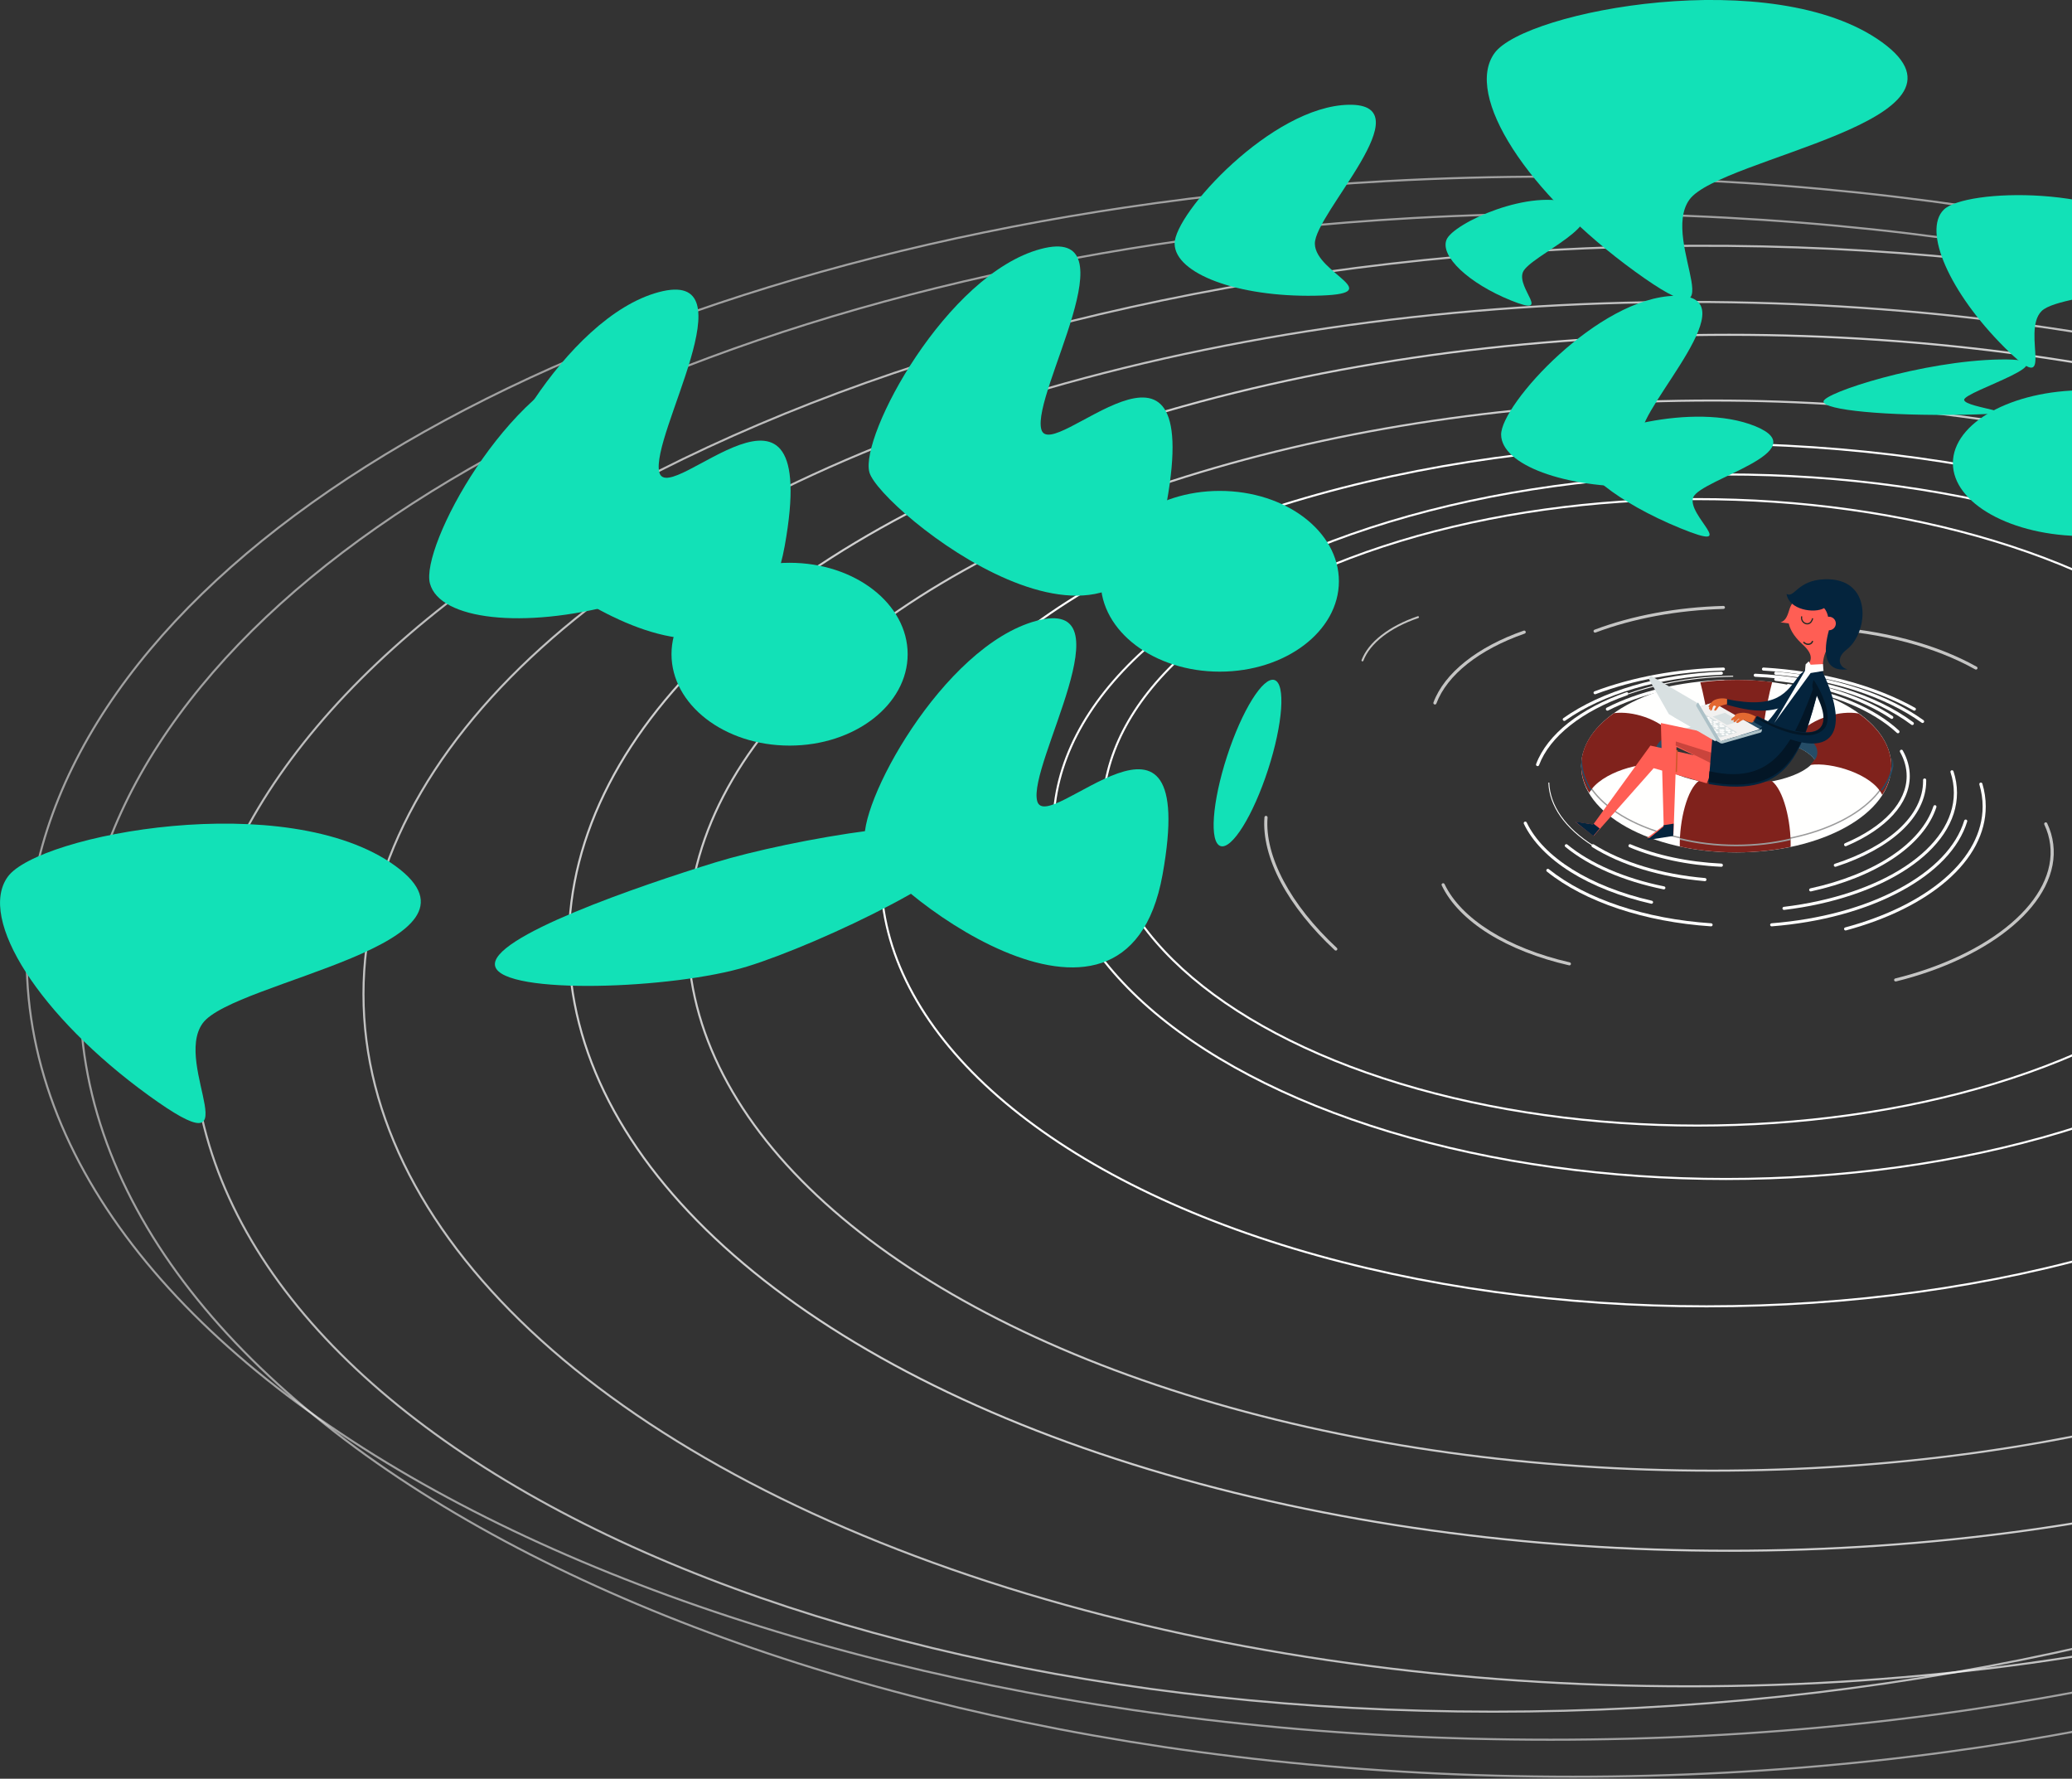 <?xml version="1.0" encoding="UTF-8"?>
<svg width="1009px" height="866px" viewBox="0 0 1009 866" version="1.1" xmlns="http://www.w3.org/2000/svg" xmlns:xlink="http://www.w3.org/1999/xlink">
    <rect x="0" y="0" width="1009" height="866" fill="#333333" stroke="none"/>
    <!-- Generator: Sketch 48.2 (47327) - http://www.bohemiancoding.com/sketch -->
    <title>Group 14</title>
    <desc>Created with Sketch.</desc>
    <defs></defs>
    <g id="1" stroke="none" stroke-width="1" fill="none" fill-rule="evenodd" transform="translate(-15, -90)">
        <g id="Group-14" transform="translate(0, 19)">
            <g id="Group-7" transform="translate(28, 156)">
                <path d="M885.758,327 C885.464,327 885.184,326.828 885.061,326.542 C884.897,326.159 885.075,325.716 885.459,325.551 C904.541,317.415 915.485,305.495 915.485,292.847 C915.485,288.866 914.403,284.921 912.269,281.124 C912.065,280.76 912.195,280.3 912.56,280.096 C912.926,279.893 913.387,280.023 913.591,280.386 C915.853,284.412 917,288.604 917,292.847 C917,306.127 905.721,318.554 886.056,326.939 C885.958,326.98 885.857,327 885.758,327" id="Fill-3" fill="#FFFFFE"></path>
                <path d="M825.245,337 C825.233,337 825.221,337 825.209,336.999 C808.842,336.229 793.371,332.942 780.468,327.492 C780.082,327.329 779.898,326.876 780.057,326.48 C780.216,326.085 780.658,325.895 781.044,326.059 C793.787,331.441 809.084,334.689 825.279,335.451 C825.696,335.47 826.018,335.833 825.999,336.26 C825.981,336.676 825.646,337 825.245,337" id="Fill-4" fill="#FFFFFE"></path>
                <path d="M880.76,337 C880.441,337 880.144,336.801 880.038,336.488 C879.907,336.096 880.124,335.675 880.522,335.546 C893.452,331.357 904.255,325.486 911.763,318.567 C919.429,311.501 923.481,303.463 923.481,295.321 C923.481,295.134 923.479,294.948 923.476,294.762 C923.467,294.35 923.799,294.009 924.218,294 C924.224,294 924.229,294 924.235,294 C924.646,294 924.985,294.324 924.993,294.73 C924.998,294.927 925,295.123 925,295.321 C925,303.885 920.782,312.3 912.802,319.654 C905.134,326.721 894.136,332.707 880.997,336.963 C880.918,336.988 880.838,337 880.76,337" id="Fill-5" fill="#FFFFFE"></path>
                <ellipse id="Oval-6" stroke="#FFFFFF" cx="813.5" cy="310.5" rx="289.5" ry="152.5"></ellipse>
                <ellipse id="Oval-6" stroke="#FFFFFF" cx="827.5" cy="317.5" rx="327.5" ry="171.5"></ellipse>
                <ellipse id="Oval-6" stroke="#FFFFFF" cx="818" cy="341" rx="402" ry="210"></ellipse>
                <ellipse id="Oval-6" stroke="#FFFFFF" opacity="0.75" cx="821" cy="370.5" rx="499" ry="260.5"></ellipse>
                <ellipse id="Oval-6" stroke="#FFFFFF" opacity="0.762" cx="829" cy="374" rx="565" ry="296"></ellipse>
                <ellipse id="Oval-6" stroke="#FFFFFF" opacity="0.701" cx="809.5" cy="399" rx="645.5" ry="337"></ellipse>
                <path d="M765.5,747 C1144.091,747 1451,587.837 1451,391.5 C1451,197.31 1150.767,39.486 777.895,36.057 C773.772,36.019 769.64,36 765.5,36 C748.722,36 732.084,36.313 715.608,36.927 C360.308,50.181 80,203.864 80,391.5 C80,587.837 386.909,747 765.5,747 Z" id="Oval-6" stroke="#FFFFFF" opacity="0.674" transform="translate(765.5, 391.5) rotate(-3) translate(-765.5, -391.5) "></path>
                <path d="M753,780 C1154.511,780 1480,609.644 1480,399.5 C1480,189.356 1154.511,19 753,19 C726.706,19 700.738,19.731 675.165,21.155 C632.114,23.553 590.185,27.919 549.713,34.075 C545.533,34.711 541.368,35.366 537.219,36.04 C241.07,84.15 26,228.68 26,399.5 C26,609.644 351.489,780 753,780 Z" id="Oval-6" stroke="#FFFFFF" opacity="0.54"></path>
                <path d="M742,762 C1151.795,762 1484,591.644 1484,381.5 C1484,171.356 1151.795,1 742,1 C715.163,1 688.659,1.731 662.56,3.155 C618.62,5.553 575.826,9.919 534.519,16.075 C530.252,16.711 526.001,17.366 521.767,18.04 C219.508,66.15 0,210.68 0,381.5 C0,591.644 332.205,762 742,762 Z" id="Oval-6" stroke="#FFFFFF" opacity="0.54"></path>
                <path d="M911.241,272 C911.057,272 910.872,271.933 910.726,271.799 C898.962,260.922 880.11,253.007 857.643,249.512 C857.228,249.448 856.945,249.059 857.009,248.644 C857.074,248.229 857.464,247.944 857.876,248.009 C880.637,251.55 899.772,259.601 911.756,270.681 C912.064,270.965 912.083,271.447 911.799,271.755 C911.649,271.918 911.445,272 911.241,272" id="Fill-6" fill="#FFFFFE"></path>
                <path d="M769.766,261 C769.487,261 769.218,260.846 769.083,260.578 C768.892,260.198 769.042,259.734 769.419,259.542 C784.881,251.63 805.049,246.821 826.206,246.001 C826.633,245.979 826.983,246.316 826.999,246.741 C827.016,247.167 826.687,247.525 826.265,247.542 C805.323,248.353 785.381,253.103 770.111,260.916 C770,260.973 769.882,261 769.766,261" id="Fill-7" fill="#FFFFFE"></path>
                <path d="M817.245,344 C817.223,344 817.201,343.999 817.179,343.997 C795.918,342.154 776.448,336.26 762.355,327.4 C762.001,327.178 761.894,326.71 762.115,326.356 C762.338,326.001 762.804,325.893 763.158,326.116 C777.051,334.85 796.283,340.664 817.309,342.487 C817.725,342.523 818.033,342.89 817.997,343.307 C817.963,343.702 817.633,344 817.245,344" id="Fill-8" fill="#FFFFFE"></path>
                <path d="M868.761,349 C868.411,349 868.096,348.76 868.018,348.407 C867.928,348 868.188,347.597 868.598,347.508 C883.882,344.187 897.502,338.747 907.988,331.775 C918.529,324.766 925.627,316.38 928.515,307.523 C928.644,307.126 929.072,306.909 929.473,307.037 C929.873,307.165 930.092,307.59 929.963,307.987 C926.969,317.17 919.663,325.829 908.835,333.029 C898.193,340.105 884.392,345.621 868.924,348.983 C868.869,348.994 868.814,349 868.761,349" id="Fill-9" fill="#FFFFFE"></path>
                <path d="M908.241,265 C908.096,265 907.95,264.959 907.82,264.873 C893.536,255.392 873.597,248.867 851.676,246.5 C851.26,246.455 850.959,246.084 851.005,245.671 C851.05,245.257 851.426,244.961 851.84,245.004 C874,247.397 894.18,254.009 908.663,263.623 C909.011,263.854 909.105,264.321 908.872,264.666 C908.726,264.883 908.485,265 908.241,265" id="Fill-10" fill="#FFFFFE"></path>
                <path d="M735.761,288 C735.673,288 735.584,287.985 735.496,287.953 C735.103,287.808 734.902,287.375 735.048,286.984 C740.412,272.647 756.427,259.911 778.987,252.043 C779.382,251.904 779.817,252.111 779.957,252.504 C780.096,252.896 779.888,253.327 779.491,253.465 C757.361,261.184 741.681,273.592 736.474,287.508 C736.361,287.812 736.07,288 735.761,288" id="Fill-11" fill="#FFFFFE"></path>
                <path d="M685.761,258 C685.673,258 685.584,257.985 685.496,257.953 C685.103,257.808 684.902,257.375 685.048,256.984 C690.412,242.647 706.427,229.911 728.987,222.043 C729.382,221.904 729.817,222.111 729.957,222.504 C730.096,222.896 729.888,223.327 729.491,223.465 C707.361,231.184 691.681,243.592 686.474,257.508 C686.361,257.812 686.07,258 685.761,258" id="Fill-11" fill="#FFFFFE" opacity="0.715"></path>
                <path d="M650.473,237 C650.419,237 650.363,236.991 650.309,236.971 C650.064,236.883 649.939,236.618 650.03,236.379 C653.368,227.617 663.333,219.835 677.369,215.026 C677.616,214.942 677.886,215.068 677.973,215.308 C678.06,215.548 677.93,215.811 677.684,215.895 C663.913,220.612 654.157,228.195 650.917,236.699 C650.847,236.885 650.666,237 650.473,237" id="Fill-11" fill="#FFFFFE" opacity="0.715"></path>
                <path d="M797.243,348 C797.192,348 797.14,347.995 797.088,347.984 C777.634,344.042 760.651,336.694 749.267,327.294 C748.948,327.031 748.91,326.568 749.18,326.259 C749.452,325.949 749.93,325.912 750.248,326.175 C761.443,335.418 778.188,342.653 797.397,346.546 C797.807,346.629 798.069,347.018 797.984,347.416 C797.909,347.762 797.594,348 797.243,348" id="Fill-12" fill="#FFFFFE"></path>
                <path d="M855.765,358 C855.383,358 855.053,357.722 855.006,357.342 C854.955,356.932 855.253,356.558 855.673,356.508 C878.865,353.739 899.926,346.699 914.975,336.686 C922.447,331.714 928.264,326.159 932.266,320.177 C936.382,314.024 938.469,307.563 938.469,300.975 C938.469,297.619 937.919,294.256 936.834,290.98 C936.704,290.587 936.924,290.164 937.327,290.037 C937.729,289.908 938.161,290.125 938.291,290.519 C939.425,293.944 940,297.462 940,300.975 C940,307.859 937.829,314.596 933.548,320.996 C929.435,327.145 923.476,332.84 915.836,337.923 C900.589,348.069 879.289,355.197 855.859,357.994 C855.827,357.998 855.795,358 855.765,358" id="Fill-13" fill="#FFFFFE"></path>
                <path d="M905.006,387.348 C904.955,386.937 905.253,386.564 905.673,386.513 C928.865,383.745 949.926,376.704 964.975,366.689 C972.447,361.717 978.264,356.162 982.266,350.179 C986.382,344.026 988.469,337.565 988.469,330.975 C988.469,327.619 987.919,324.257 986.834,320.98 C986.704,320.587 986.924,320.164 987.327,320.037 C987.729,319.908 988.161,320.125 988.291,320.519 C989.425,323.945 990,327.463 990,330.975 C990,337.861 987.829,344.598 983.548,350.999 C979.435,357.148 973.476,362.843 965.836,367.927 C950.589,378.074 929.289,385.202 905.859,388 C905.383,388.005 905.053,387.727 905.006,387.348 Z" id="Fill-13" fill="#FFFFFE" opacity="0.715" transform="translate(947.5, 354) rotate(-7) translate(-947.5, -354) "></path>
                <path d="M918.241,268 C918.082,268 917.921,267.951 917.785,267.849 C899.753,254.365 872.03,245.856 841.725,244.504 C841.306,244.485 840.982,244.134 841.001,243.718 C841.02,243.303 841.382,242.984 841.793,243.001 C872.397,244.366 900.428,252.985 918.698,266.647 C919.033,266.897 919.099,267.369 918.847,267.701 C918.698,267.897 918.471,268 918.241,268" id="Fill-14" fill="#FFFFFE"></path>
                <path d="M748.763,266 C748.526,266 748.292,265.891 748.143,265.686 C747.897,265.348 747.976,264.877 748.318,264.634 C766.931,251.418 794.956,243.169 825.208,242.001 C825.626,241.982 825.983,242.309 825.999,242.725 C826.016,243.141 825.688,243.491 825.268,243.507 C795.307,244.664 767.584,252.811 749.206,265.859 C749.072,265.954 748.917,266 748.763,266" id="Fill-15" fill="#FFFFFE"></path>
                <path d="M791.239,355 C791.181,355 791.123,354.994 791.065,354.981 C776.126,351.569 762.582,346.243 751.897,339.578 C741.079,332.829 733.186,324.697 729.071,316.06 C728.894,315.687 729.059,315.244 729.44,315.07 C729.822,314.896 730.275,315.057 730.453,315.431 C738.547,332.42 761.335,346.662 791.411,353.53 C791.821,353.623 792.076,354.024 791.98,354.424 C791.898,354.768 791.585,355 791.239,355" id="Fill-16" fill="#FFFFFE"></path>
                <path d="M751.239,385 C751.181,385 751.123,384.994 751.065,384.981 C736.126,381.569 722.582,376.243 711.897,369.578 C701.079,362.829 693.186,354.697 689.071,346.06 C688.894,345.687 689.059,345.244 689.44,345.07 C689.822,344.896 690.275,345.057 690.453,345.431 C698.547,362.42 721.335,376.662 751.411,383.53 C751.821,383.623 752.076,384.024 751.98,384.424 C751.898,384.768 751.585,385 751.239,385" id="Fill-16" fill="#FFFFFE" opacity="0.715"></path>
                <path d="M651.239,365 C651.181,365 651.123,364.994 651.065,364.981 C636.126,361.569 622.582,356.243 611.897,349.578 C601.079,342.829 593.186,334.697 589.071,326.06 C588.894,325.687 589.059,325.244 589.44,325.07 C589.822,324.896 590.275,325.057 590.453,325.431 C598.547,342.42 621.335,356.662 651.411,363.53 C651.821,363.623 652.076,364.024 651.98,364.424 C651.898,364.768 651.585,365 651.239,365" id="Fill-16" fill="#FFFFFE" opacity="0.715" transform="translate(620.5, 345) rotate(-330) translate(-620.5, -345) "></path>
                <path d="M885.758,368 C885.425,368 885.119,367.781 885.027,367.448 C884.917,367.05 885.155,366.638 885.559,366.53 C905.376,361.198 922.121,352.954 933.983,342.688 C946.086,332.215 952.483,320.105 952.483,307.669 C952.483,304.078 951.948,300.475 950.892,296.961 C950.773,296.565 951.002,296.148 951.404,296.031 C951.804,295.914 952.227,296.139 952.347,296.536 C953.444,300.188 954,303.934 954,307.669 C954,320.548 947.424,333.047 934.983,343.814 C922.948,354.228 905.996,362.583 885.958,367.974 C885.891,367.992 885.824,368 885.758,368" id="Fill-17" fill="#FFFFFE"></path>
                <path d="M919.239,261 C919.11,261 918.979,260.968 918.86,260.901 C899.389,249.977 873.412,243.08 845.716,241.48 C845.296,241.456 844.977,241.105 845.001,240.697 C845.026,240.288 845.384,239.978 845.806,240.001 C873.733,241.615 899.948,248.582 919.619,259.617 C919.983,259.821 920.108,260.274 919.898,260.629 C919.757,260.867 919.502,261 919.239,261" id="Fill-18" fill="#FFFFFE"></path>
                <path d="M949.239,241 C949.11,241 948.979,240.968 948.86,240.901 C929.389,229.977 903.412,223.08 875.716,221.48 C875.296,221.456 874.977,221.105 875.001,220.697 C875.026,220.288 875.384,219.978 875.806,220.001 C903.733,221.615 929.948,228.582 949.619,239.617 C949.983,239.821 950.108,240.274 949.898,240.629 C949.757,240.867 949.502,241 949.239,241" id="Fill-18" fill="#FFFFFE" opacity="0.715"></path>
                <path d="M763.76,253 C763.456,253 763.17,252.823 763.052,252.534 C762.9,252.157 763.093,251.733 763.484,251.585 C781.986,244.624 803.679,240.618 826.219,240 C826.637,239.987 826.988,240.307 827,240.712 C827.012,241.116 826.682,241.453 826.262,241.464 C803.895,242.077 782.377,246.049 764.036,252.949 C763.945,252.984 763.852,253 763.76,253" id="Fill-19" fill="#FFFFFE"></path>
                <path d="M763.76,223 C763.456,223 763.17,222.823 763.052,222.534 C762.9,222.157 763.093,221.733 763.484,221.585 C781.986,214.624 803.679,210.618 826.219,210 C826.637,209.987 826.988,210.307 827,210.712 C827.012,211.116 826.682,211.453 826.262,211.464 C803.895,212.077 782.377,216.049 764.036,222.949 C763.945,222.984 763.852,223 763.76,223" id="Fill-19" fill="#FFFFFE" opacity="0.715"></path>
                <path d="M778.445,142 C778.261,141.993 778.091,141.872 778.026,141.682 C777.942,141.435 778.068,141.165 778.308,141.079 C789.659,136.995 802.88,134.894 816.542,135.004 C816.796,135.005 817.001,135.22 817,135.482 C816.999,135.743 816.792,135.954 816.537,135.952 C802.98,135.843 789.866,137.925 778.613,141.973 C778.558,141.993 778.501,142.002 778.445,142 Z" id="Fill-19" fill="#FFFFFE" opacity="0.715"></path>
                <path d="M849.76,366 C849.368,366 849.035,365.705 849.003,365.317 C848.969,364.908 849.281,364.55 849.699,364.516 C873.219,362.65 894.661,356.842 911.704,347.719 C928.637,338.655 939.636,327.179 943.51,314.53 C943.63,314.137 944.055,313.914 944.457,314.031 C944.86,314.149 945.088,314.563 944.968,314.956 C940.977,327.987 929.727,339.766 912.435,349.022 C895.206,358.244 873.555,364.114 849.823,365.998 C849.801,365.999 849.781,366 849.76,366" id="Fill-20" fill="#FFFFFE"></path>
                <path d="M923.236,267 C923.081,267 922.924,266.953 922.789,266.856 C905.217,254.273 879.969,245.981 851.696,243.507 C851.276,243.47 850.966,243.104 851.003,242.689 C851.04,242.273 851.409,241.964 851.831,242.003 C880.374,244.501 905.892,252.893 923.684,265.634 C924.026,265.878 924.102,266.35 923.855,266.688 C923.706,266.891 923.472,267 923.236,267" id="Fill-21" fill="#FFFFFE"></path>
                <path d="M820.237,366 C820.22,366 820.202,365.999 820.185,365.998 C787.855,363.852 758.731,354.129 740.279,339.322 C739.953,339.06 739.906,338.591 740.174,338.273 C740.441,337.954 740.922,337.908 741.248,338.17 C759.46,352.784 788.269,362.385 820.288,364.51 C820.709,364.538 821.027,364.894 820.998,365.305 C820.971,365.698 820.635,366 820.237,366" id="Fill-22" fill="#FFFFFE"></path>
                <path d="M762.76,327 C749.067,318.382 741.339,307.378 741,296.014 L741.452,296 C741.786,307.208 749.438,318.081 763,326.616 L762.76,327" id="Fill-23" fill="#FFFFFE"></path>
                <path d="M780.152,253 L780,252.565 C795.236,247.175 812.869,244.213 830.995,244 L831,244.462 C812.924,244.674 795.341,247.626 780.152,253" id="Fill-24" fill="#FFFFFE"></path>
                <path d="M832.5,273.518 C850.953,273.518 866.447,278.401 870.786,285 C871.577,283.797 872,282.538 872,281.241 C872,272.824 854.315,266 832.5,266 C810.685,266 793,272.824 793,281.241 C793,282.538 793.423,283.797 794.214,285 C798.553,278.401 814.047,273.518 832.5,273.518" id="Fill-25" fill="#D8E0E1"></path>
                <path d="M832.5,246 C790.803,246 757,264.804 757,288 C757,311.196 790.803,330 832.5,330 C874.197,330 908,311.196 908,288 C908,264.804 874.197,246 832.5,246 Z M871.711,281.608 C871.711,290.118 854.153,297.016 832.493,297.016 C810.834,297.016 793.275,290.118 793.275,281.608 C793.275,273.098 810.834,266.2 832.493,266.2 C854.153,266.2 871.711,273.098 871.711,281.608 Z" id="Fill-26" fill="#FFFFFE"></path>
                <path d="M907.645,284 C907.646,284.053 907.649,284.106 907.649,284.159 C907.649,306.854 873.937,325.317 832.5,325.317 C791.063,325.317 757.351,306.854 757.351,284.159 C757.351,284.106 757.354,284.053 757.355,284 C757.123,285.325 757,286.667 757,288.025 C757,288.084 757.004,288.141 757.004,288.2 C760.701,309.382 793.147,326 832.5,326 C871.853,326 904.299,309.382 907.996,288.2 C907.996,288.142 908,288.084 908,288.025 C908,286.667 907.877,285.325 907.645,284" id="Fill-27" fill="#9B9B9B"></path>
                <path d="M892.146,262.388 C883.154,260.695 869.723,264.659 863,272.071 C868.323,274.682 871.51,277.981 871.51,281.571 C871.51,283.643 870.445,285.618 868.527,287.421 C878.657,285.862 898.781,291.818 903.576,302 C906.437,297.603 908,292.865 908,287.927 C908,278.307 902.083,269.448 892.146,262.388" id="Fill-28" fill="#80221C"></path>
                <path d="M815,247.187 C816.403,252.502 817.974,259.926 818.979,267 C823.312,266.356 828.009,266 832.922,266 C837.512,266 841.915,266.311 846.007,266.877 C847.021,259.789 848.598,252.364 850,247.071 C844.515,246.371 838.8,246 832.929,246 C826.75,246 820.747,246.413 815,247.187" id="Fill-29" fill="#80221C"></path>
                <path d="M757,287.777 C757,292.4 758.372,296.846 760.9,301 C766.486,290.972 786.985,285.336 796.355,287.484 C794.309,285.636 793.171,283.599 793.171,281.458 C793.171,278.027 796.085,274.861 801,272.314 C794.697,265.062 781.974,261.02 772.971,262.204 C762.965,269.253 757,278.131 757,287.777" id="Fill-30" fill="#80221C"></path>
                <path d="M858.989,327.315 C859.233,314.653 855.497,299.361 849.66,295.139 C844.459,296.144 838.617,296.709 832.44,296.709 C825.988,296.709 819.906,296.09 814.535,295 C808.616,299.001 804.803,314.361 805.008,327.124 C813.515,328.98 822.768,330 832.446,330 C841.787,330 850.729,329.049 858.989,327.315" id="Fill-31" fill="#80221C"></path>
                <path d="M870.795,285 C871.58,283.817 872,282.577 872,281.301 C872,277.786 868.833,274.557 863.542,272 C861.906,273.776 860.674,275.755 860,277.904 C865.167,279.811 868.974,282.253 870.795,285" id="Fill-32" fill="#254D67"></path>
                <path d="M845.16,273.893 C845.344,271.655 845.635,269.266 846,266.834 C841.912,266.296 837.513,266 832.928,266 C828.02,266 823.328,266.339 819,266.951 C819.362,269.382 819.651,271.768 819.831,274 C823.926,273.46 828.334,273.165 832.928,273.165 C837.201,273.165 841.311,273.422 845.16,273.893" id="Fill-33" fill="#254D67"></path>
                <path d="M793,281.214 C793,282.521 793.412,283.789 794.181,285 C795.876,282.332 799.323,279.944 804,278.039 C803.395,275.845 802.241,273.823 800.695,272 C795.864,274.567 793,277.756 793,281.214" id="Fill-34" fill="#254D67"></path>
                <path d="M908,286 C908.012,286.151 908.019,286.303 908.029,286.454 C908.019,286.303 908.012,286.151 908,286" id="Fill-35" fill="#254D67"></path>
                <path d="M908,284 C908.035,284.166 908.069,284.333 908.101,284.5 C908.069,284.333 908.035,284.166 908,284" id="Fill-36" fill="#254D67"></path>
                <path d="M757,284.5 C757.033,284.333 757.066,284.166 757.102,284 C757.066,284.166 757.033,284.333 757,284.5" id="Fill-37" fill="#254D67"></path>
                <path d="M757,286.445 C757.01,286.296 757.017,286.148 757.029,286 C757.017,286.148 757.01,286.296 757,286.445" id="Fill-38" fill="#254D67"></path>
                <path d="M762,299.435 C758.982,294.68 757.323,289.512 757.323,284.11 C757.323,284.073 757.324,284.037 757.325,284 C757.316,284.059 757.303,284.116 757.294,284.175 C757.271,284.336 757.249,284.497 757.228,284.657 C757.166,285.144 757.112,285.633 757.076,286.124 C757.068,286.229 757.064,286.334 757.057,286.439 C757.023,286.987 757,287.537 757,288.09 C757,288.156 757.006,288.22 757.006,288.285 C757.647,292.384 759.223,296.316 761.597,300 C761.726,299.81 761.862,299.622 762,299.435" id="Fill-41" fill="#254D67"></path>
                <path d="M908.937,286.361 C908.93,286.258 908.925,286.155 908.916,286.052 C908.876,285.582 908.818,285.114 908.749,284.649 C908.726,284.495 908.702,284.343 908.676,284.19 C908.665,284.126 908.65,284.064 908.639,284 C908.639,284.034 908.641,284.067 908.641,284.102 C908.641,289.524 906.633,294.7 903,299.438 C903.145,299.625 903.292,299.81 903.426,300 C906.322,296.282 908.238,292.294 908.992,288.125 C908.993,288.062 909,287.999 909,287.935 C909,287.407 908.974,286.884 908.937,286.361" id="Fill-42" fill="#254D67"></path>
                <path d="M859,323.995 C858.991,323.734 858.979,323.472 858.968,323.21 C850.712,325.153 841.774,326.218 832.443,326.218 C822.779,326.218 813.534,325.076 805.034,323 C805.022,323.26 805.009,323.521 805,323.781 C813.519,325.858 822.772,327 832.443,327 C841.78,327 850.727,325.937 859,323.995" id="Fill-43" fill="#9B9B9B"></path>
                <path d="M828.038,255.403 L828,258.134 C836.661,260.399 857.648,267.101 868.537,246.532 C870.418,242.932 866.148,240.015 863.265,243.714 C856.819,252.17 852.624,260.393 828.038,255.403" id="Fill-44" fill="#04243D"></path>
                <polyline id="Fill-45" fill="#FF5E54" points="823 285.127 790.696 278 762.838 316.429 754 315.086 763.055 322 792.285 289 818.12 296.354 823 285.127"></polyline>
                <polyline id="Fill-46" fill="#CD572A" points="804 280.313 803.636 291 802 290.628 802.405 280 804 280.313"></polyline>
                <polyline id="Fill-47" fill="#FF5E54" points="822.544 272.661 795.795 267 797.166 316.943 789 323 801.942 321.132 803.398 278.678 824 288.387 822.544 272.661"></polyline>
                <polyline id="Fill-48" fill="#CA443C" points="803 277.954 803.092 276 822.526 282.115 823 288 803 277.954"></polyline>
                <path d="M867.653,239 C851.411,257.137 848.866,279.795 820.987,272.711 L819,296.694 C860.091,303.985 865.149,280.124 875,240.803 L867.653,239" id="Fill-49" fill="#04243D"></path>
                <polyline id="Fill-50" fill="#04243D" points="754 315 762.893 322 766 318.385 762.944 315.985 762.681 316.36 754 315"></polyline>
                <polyline id="Fill-51" fill="#04243D" points="789 324 801.811 321.991 802 316 797.065 316.774 797.083 317.488 789 324"></polyline>
                <path d="M875,240.222 L873.702,240 C861.444,273.725 853.354,298.222 819.463,290.477 L819,295.693 C859.844,303.026 865.559,278.822 875,240.222" id="Fill-52" fill="#031626"></path>
                <path d="M882.684,225.166 C878.386,228.155 875.144,231.332 874.689,238.362 L874.616,240 L867.087,239.386 C868.282,237.41 871.097,234.511 865.023,228.957 C861.743,225.959 858.944,222.548 858.058,218.532 L854,218.005 C856.806,217.28 857.547,214.303 858.423,211.61 C860.003,206.386 866.808,200.199 878.404,202.491 C889.28,204.64 893.539,217.533 882.684,225.166" id="Fill-53" fill="#FF5E54"></path>
                <path d="M866.008,218.788 C865.633,218.636 865.279,218.406 864.969,218.102 C864.143,217.293 863.818,216.134 864.099,215 L864.664,215.145 C864.43,216.084 864.689,217.007 865.373,217.676 C866.013,218.303 866.881,218.553 867.64,218.327 C868.497,218.072 869.134,217.229 869.433,215.954 L870,216.091 C869.65,217.582 868.87,218.578 867.804,218.895 C867.221,219.068 866.59,219.024 866.008,218.788" id="Fill-54" fill="#222B24"></path>
                <path d="M866.381,228.779 C865.862,228.577 865.383,228.242 865,227.792 L865.51,227.378 C866.168,228.151 867.17,228.508 868.065,228.29 C868.746,228.122 869.215,227.652 869.352,227 L870,227.13 C869.814,228.022 869.151,228.69 868.226,228.917 C867.618,229.066 866.974,229.01 866.381,228.779" id="Fill-55" fill="#222B24"></path>
                <path d="M886.239,231.277 C896.959,223.096 899.301,196.105 875.374,197.023 C862.176,197.524 860.852,206.356 857,204.157 C858.1,211.893 870.492,213.816 875.29,211.068 C876.284,212.192 876.888,213.642 877.238,215.299 C877.593,215.254 877.958,215.251 878.327,215.325 C880.131,215.691 881.293,217.431 880.924,219.213 C880.598,220.784 879.19,221.86 877.625,221.843 C874.933,231.559 874.784,242.446 886.762,240.842 C883.338,240.354 880.387,235.743 886.239,231.277" id="Fill-56" fill="#04243D"></path>
                <polyline id="Fill-57" fill="#FFFFFE" points="875 241.641 874.706 238.318 868.744 238.625 867.78 237 866.29 238.442 865.972 241.61 851 267 868.719 242.677 875 241.641"></polyline>
                <path d="M825.099,274.367 L805.145,263.453 L820.665,258.709 C821.376,258.503 821.375,257.517 821.375,257 L802,262.923 C801.993,263.383 802.14,263.953 802.425,264.14 L802.424,264.152 L825.114,277 L826,276.154 L825.099,274.367" id="Fill-58" fill="#ADC1C7"></path>
                <polyline id="Fill-59" fill="#F2F1F0" points="824.551 276 844 270.022 821.27 257 802 263.005 824.551 276"></polyline>
                <path d="M845,270 C845,270.503 845.001,271.463 844.273,271.664 L825.725,276.991 C825.24,277.092 824.991,276.327 825,275.75 L845,270" id="Fill-60" fill="#ADC1C7"></path>
                <polyline id="Fill-61" fill="#D8E0E1" points="827.98 268 834 266.112 826.964 262 821 263.896 827.98 268"></polyline>
                <polyline id="Fill-62" fill="#D8E0E1" points="824.776 274 833 271.545 814.151 261 806 263.465 824.776 274"></polyline>
                <polyline id="Fill-63" fill="#FFFFFE" points="824 269.654 822.999 269 822 269.346 823.001 270 824 269.654"></polyline>
                <polyline id="Fill-64" fill="#FFFFFE" points="821 267.654 819.999 267 819 267.346 820.001 268 821 267.654"></polyline>
                <polyline id="Fill-65" fill="#FFFFFE" points="823 268.654 821.999 268 821 268.346 822.001 269 823 268.654"></polyline>
                <polyline id="Fill-66" fill="#FFFFFE" points="820 266.654 818.999 266 818 266.346 819.001 267 820 266.654"></polyline>
                <polyline id="Fill-67" fill="#FFFFFE" points="817 265.655 815.995 265 815 265.345 816.004 266 817 265.655"></polyline>
                <polyline id="Fill-68" fill="#FFFFFE" points="818 266.654 816.999 266 816 266.346 817.001 267 818 266.654"></polyline>
                <polyline id="Fill-69" fill="#FFFFFE" points="826.002 269 827 268.654 825.999 268 825 268.346 826.002 269"></polyline>
                <polyline id="Fill-70" fill="#FFFFFE" points="815 264.651 814.005 264 813 264.349 813.995 265 815 264.651"></polyline>
                <polyline id="Fill-71" fill="#FFFFFE" points="828.001 270 829 269.653 827.999 269 827 269.346 828.001 270"></polyline>
                <polyline id="Fill-72" fill="#FFFFFE" points="827.999 270 827 270.346 828.001 271 829 270.654 827.999 270"></polyline>
                <polyline id="Fill-73" fill="#FFFFFE" points="827 271.654 825.999 271 825 271.346 826.001 272 827 271.654"></polyline>
                <polyline id="Fill-74" fill="#FFFFFE" points="826 270.654 824.999 270 824 270.346 825.001 271 826 270.654"></polyline>
                <polyline id="Fill-75" fill="#FFFFFE" points="819 266.346 820.001 267 821 266.654 819.999 266 819 266.346"></polyline>
                <polyline id="Fill-76" fill="#FFFFFE" points="821 267.346 822.001 268 823 267.653 821.999 267 821 267.346"></polyline>
                <polyline id="Fill-77" fill="#FFFFFE" points="812.002 264 813 263.654 811.998 263 811 263.346 812.002 264"></polyline>
                <polyline id="Fill-78" fill="#FFFFFE" points="822 268.346 823.001 269 824 268.654 822.999 268 822 268.346"></polyline>
                <polyline id="Fill-79" fill="#FFFFFE" points="824 268.346 825.001 269 826 268.654 824.999 268 824 268.346"></polyline>
                <polyline id="Fill-80" fill="#FFFFFE" points="829.001 271 830 270.654 828.999 270 828 270.346 829.001 271"></polyline>
                <polyline id="Fill-81" fill="#FFFFFE" points="827 270.653 825.999 270 825 270.346 826.001 271 827 270.653"></polyline>
                <polyline id="Fill-82" fill="#FFFFFE" points="815 263.349 815.995 264 817 263.651 816.005 263 815 263.349"></polyline>
                <polyline id="Fill-83" fill="#FFFFFE" points="825.001 268 826 267.654 824.999 267 824 267.346 825.001 268"></polyline>
                <polyline id="Fill-84" fill="#FFFFFE" points="813 263.346 814.002 264 815 263.654 813.998 263 813 263.346"></polyline>
                <polyline id="Fill-85" fill="#FFFFFE" points="816 264.345 817.004 265 818 264.655 816.996 264 816 264.345"></polyline>
                <polyline id="Fill-86" fill="#FFFFFE" points="818 265.347 819.001 266 820 265.654 818.999 265 818 265.347"></polyline>
                <polyline id="Fill-87" fill="#FFFFFE" points="830 271.346 831.001 272 832 271.654 830.999 271 830 271.346"></polyline>
                <polyline id="Fill-88" fill="#FFFFFE" points="819.999 269 819 269.346 820.001 270 821 269.654 819.999 269"></polyline>
                <polyline id="Fill-89" fill="#FFFFFE" points="821.999 270 821 270.347 822.001 271 823 270.654 821.999 270"></polyline>
                <polyline id="Fill-90" fill="#FFFFFE" points="822.999 271 822 271.346 823.001 272 824 271.654 822.999 271"></polyline>
                <polyline id="Fill-91" fill="#FFFFFE" points="816.999 267 816 267.346 817.001 268 818 267.653 816.999 267"></polyline>
                <polyline id="Fill-92" fill="#FFFFFE" points="815.999 266 815 266.346 816.001 267 817 266.653 815.999 266"></polyline>
                <polyline id="Fill-93" fill="#FFFFFE" points="824.999 271 824 271.346 825.001 272 826 271.654 824.999 271"></polyline>
                <polyline id="Fill-94" fill="#FFFFFE" points="813.996 265 813 265.345 814.004 266 815 265.655 813.996 265"></polyline>
                <polyline id="Fill-95" fill="#FFFFFE" points="825 272.346 826.001 273 827 272.654 825.999 272 825 272.346"></polyline>
                <polyline id="Fill-96" fill="#FFFFFE" points="823.001 267 824 266.654 822.999 266 822 266.346 823.001 267"></polyline>
                <polyline id="Fill-97" fill="#FFFFFE" points="828 271.346 829.001 272 830 271.654 828.999 271 828 271.346"></polyline>
                <polyline id="Fill-98" fill="#FFFFFE" points="827 272.346 828.001 273 829 272.654 827.999 272 827 272.346"></polyline>
                <polyline id="Fill-99" fill="#FFFFFE" points="818.999 268 818 268.346 819.001 269 820 268.654 818.999 268"></polyline>
                <polyline id="Fill-100" fill="#FFFFFE" points="819.005 265 820 264.655 818.995 264 818 264.345 819.005 265"></polyline>
                <polyline id="Fill-101" fill="#FFFFFE" points="816.995 264 818 263.651 817.005 263 816 263.349 816.995 264"></polyline>
                <polyline id="Fill-102" fill="#FFFFFE" points="822.001 267 823 266.654 821.999 266 821 266.346 822.001 267"></polyline>
                <polyline id="Fill-103" fill="#FFFFFE" points="812.005 264 811 264.349 811.995 265 813 264.651 812.005 264"></polyline>
                <polyline id="Fill-104" fill="#FFFFFE" points="820.001 266 821 265.654 819.999 265 819 265.346 820.001 266"></polyline>
                <polyline id="Fill-105" fill="#FFFFFE" points="815 261.657 813.991 261 813 261.343 814.009 262 815 261.657"></polyline>
                <polyline id="Fill-106" fill="#FFFFFE" points="816.002 263 817 262.654 815.998 262 815 262.346 816.002 263"></polyline>
                <polyline id="Fill-107" fill="#FFFFFE" points="813 262.657 811.991 262 811 262.343 812.009 263 813 262.657"></polyline>
                <polyline id="Fill-108" fill="#FFFFFE" points="809.991 263 809 263.343 810.009 264 811 263.657 809.991 263"></polyline>
                <polyline id="Fill-109" fill="#FFFFFE" points="810.998 264 810 264.346 811.002 265 812 264.654 810.998 264"></polyline>
                <polyline id="Fill-110" fill="#FFFFFE" points="812 262.657 810.991 262 810 262.342 811.01 263 812 262.657"></polyline>
                <path d="M824,276 L813.263,257.065 L790.885,244 C790.283,244.428 789.797,245.313 790.086,245.83 L799.604,262.549 C799.645,262.626 799.723,262.695 799.815,262.758 L822.305,275.913 L822.634,275.303 L822.549,275.152 L824,276" id="Fill-111" fill="#D8E0E1"></path>
                <path d="M813.919,257 C813.295,257.426 812.79,258.312 813.088,258.829 L822.911,275.494 C823.142,275.904 824.239,276.171 825,275.873 L813.919,257" id="Fill-112" fill="#ADC1C7"></path>
                <path d="M828,255.287 C825.649,254.611 822.402,255.196 821.076,256.339 C820.189,257 818.766,258.825 819.033,259.184 C819.13,259.263 819.254,259.27 819.393,259.228 C819.209,259.802 819.143,260.257 819.289,260.34 C819.435,260.415 819.626,260.312 819.821,260.125 C819.782,260.598 819.809,260.933 819.927,260.959 C821.387,261.289 820.445,257.37 822.704,258.898 C822.127,259.813 821.292,260.932 822.207,261 C822.915,260.938 823.07,260.173 823.904,259.139 C824.557,258.632 827.977,257.789 827.977,257.789 L828,255.287" id="Fill-113" fill="#E36730"></path>
                <path d="M869.982,249.724 C883.662,273.23 869.328,277.514 842.739,263.569 L841,266.507 C880.415,289.334 888.756,272.073 874.499,242.005 C871.12,241.802 869.28,247.773 869.982,249.724" id="Fill-114" fill="#04243D"></path>
                <path d="M842,263.83 C840.049,262.878 838.7,262.271 837.379,262.148 C836.161,261.892 835.243,261.999 833.86,262.232 C832.76,262.425 831.62,263.044 831.832,263.62 C831.316,263.954 830.823,264.331 830.399,264.72 C829.525,265.618 830.24,265.969 831.075,265.526 C831.203,265.457 831.368,265.361 831.547,265.255 C831.121,265.85 831.051,266.309 831.342,266.5 C831.89,266.86 832.427,265.962 833.575,265.03 C833.726,264.908 833.914,264.87 834.125,264.87 C833.664,265.202 833.214,265.595 832.813,266.043 C832.132,266.858 832.868,267.254 833.543,266.824 C834.02,266.521 834.956,265.768 836.071,265.363 C837.466,266.004 837.611,266.552 840.317,266.836 L842,263.83" id="Fill-115" fill="#E36931"></path>
                <path d="M869.705,250.048 C883.401,273.457 869.05,277.723 842.428,263.835 L842,264.556 C851.573,270.087 868.69,277.337 875.41,269.684 C879.259,265.267 875.574,253.989 870.18,246 C869.583,247.547 869.394,249.189 869.705,250.048" id="Fill-116" fill="#031727"></path>
            </g>
            <ellipse id="Oval-5" fill="#12E1B7" transform="translate(622.5, 442.5) rotate(-72) translate(-622.5, -442.5) " cx="622.5" cy="442.5" rx="42.5" ry="10.5"></ellipse>
            <ellipse id="Oval-5" fill="#12E1B7" cx="1030" cy="296.5" rx="64" ry="35.5"></ellipse>
            <ellipse id="Oval-5" fill="#12E1B7" cx="609" cy="354" rx="58" ry="44"></ellipse>
            <path d="M814.294,307.973 C851.757,307.316 814.548,297.311 814.294,282.691 C814.04,268.071 868.266,214.349 830.803,215.006 C793.339,215.663 745.747,268.071 746.001,282.691 C746.255,297.311 776.831,308.63 814.294,307.973 Z" id="Oval-5" fill="#12E1B7"></path>
            <path d="M971.171,272.909 C1008.746,272.264 971.557,269.845 971.483,265.651 C971.408,261.457 1026.447,245.373 988.872,246.019 C951.297,246.665 902.926,262.291 903,266.485 C903.074,270.679 933.595,273.555 971.171,272.909 Z" id="Oval-5" fill="#12E1B7"></path>
            <ellipse id="Oval-5" fill="#12E1B7" cx="399.5" cy="389.5" rx="57.5" ry="44.5"></ellipse>
            <path d="M378.766,541.582 C414.582,530.559 494.089,492.629 489.836,478.625 C485.583,464.621 399.18,479.846 363.364,490.869 C327.548,501.891 251.919,527.578 256.172,541.582 C260.425,555.586 342.951,552.604 378.766,541.582 Z" id="Oval-5" fill="#12E1B7"></path>
            <path d="M581.128,496.825 C599.382,395.398 524.841,478.818 520.083,461.026 C515.324,443.234 565.453,360.969 519.729,373.243 C474.005,385.516 431.607,464.144 436.366,481.936 C441.125,499.728 562.873,598.251 581.128,496.825 Z" id="Oval-5" fill="#12E1B7"></path>
            <path d="M397.128,336.825 C415.382,235.398 340.841,318.818 336.083,301.026 C331.324,283.234 381.453,200.969 335.729,213.243 C290.005,225.516 247.607,304.144 252.366,321.936 C257.125,339.728 378.873,438.251 397.128,336.825 Z" id="Oval-5" fill="#12E1B7"></path>
            <path d="M583.128,315.825 C601.382,214.398 526.841,297.818 522.083,280.026 C517.324,262.234 567.453,179.969 521.729,192.243 C476.005,204.516 433.607,283.144 438.366,300.936 C443.125,318.728 564.873,417.251 583.128,315.825 Z" id="Oval-5" fill="#12E1B7"></path>
            <path d="M315.6,365.067 C361.238,352.779 312.673,351.942 307.924,334.129 C303.174,316.317 353.208,233.956 307.571,246.244 C261.933,258.531 219.615,337.251 224.365,355.063 C229.115,372.876 269.963,377.354 315.6,365.067 Z" id="Oval-5" fill="#12E1B7"></path>
            <path d="M166.26,594.447 C229.166,577.515 162.226,576.361 155.678,551.816 C149.131,527.271 218.098,413.783 155.192,430.714 C92.286,447.646 33.956,556.117 40.504,580.662 C47.051,605.207 103.354,611.378 166.26,594.447 Z" id="Oval-5" fill="#12E1B7" transform="translate(116.5, 516.5) rotate(51) translate(-116.5, -516.5) "></path>
            <path d="M890.26,193.447 C953.166,176.515 886.226,175.361 879.678,150.816 C873.131,126.271 942.098,12.783 879.192,29.714 C816.286,46.646 757.956,155.117 764.504,179.662 C771.051,204.207 827.354,210.378 890.26,193.447 Z" id="Oval-5" fill="#12E1B7" transform="translate(840.5, 115.5) rotate(51) translate(-840.5, -115.5) "></path>
            <path d="M655.294,214.973 C692.757,214.316 655.548,204.311 655.294,189.691 C655.04,175.071 709.266,121.349 671.803,122.006 C634.339,122.663 586.747,175.071 587.001,189.691 C587.255,204.311 617.831,215.63 655.294,214.973 Z" id="Oval-5" fill="#12E1B7"></path>
            <path d="M762.419,214.984 C784.591,214.595 762.569,208.678 762.419,200.032 C762.269,191.386 794.361,159.615 772.189,160.004 C750.017,160.392 721.85,191.386 722.001,200.032 C722.151,208.678 740.247,215.372 762.419,214.984 Z" id="Oval-5" fill="#12E1B7" transform="translate(751, 187.5) rotate(23) translate(-751, -187.5) "></path>
            <path d="M846.235,323.982 C878.728,323.559 846.455,317.104 846.235,307.671 C846.014,298.239 893.047,263.58 860.553,264.004 C828.06,264.428 786.781,298.239 787.001,307.671 C787.221,317.104 813.741,324.406 846.235,323.982 Z" id="Oval-5" fill="#12E1B7" transform="translate(829.5, 294) rotate(23) translate(-829.5, -294) "></path>
            <path d="M991.002,240.012 C1017.623,266.622 998.85,232.791 1009.19,222.455 C1019.531,212.119 1096.029,213.99 1069.407,187.38 C1042.785,160.771 971.863,162.78 961.523,173.116 C951.182,183.452 964.38,213.402 991.002,240.012 Z" id="Oval-5" fill="#12E1B7"></path>
        </g>
    </g>
</svg>